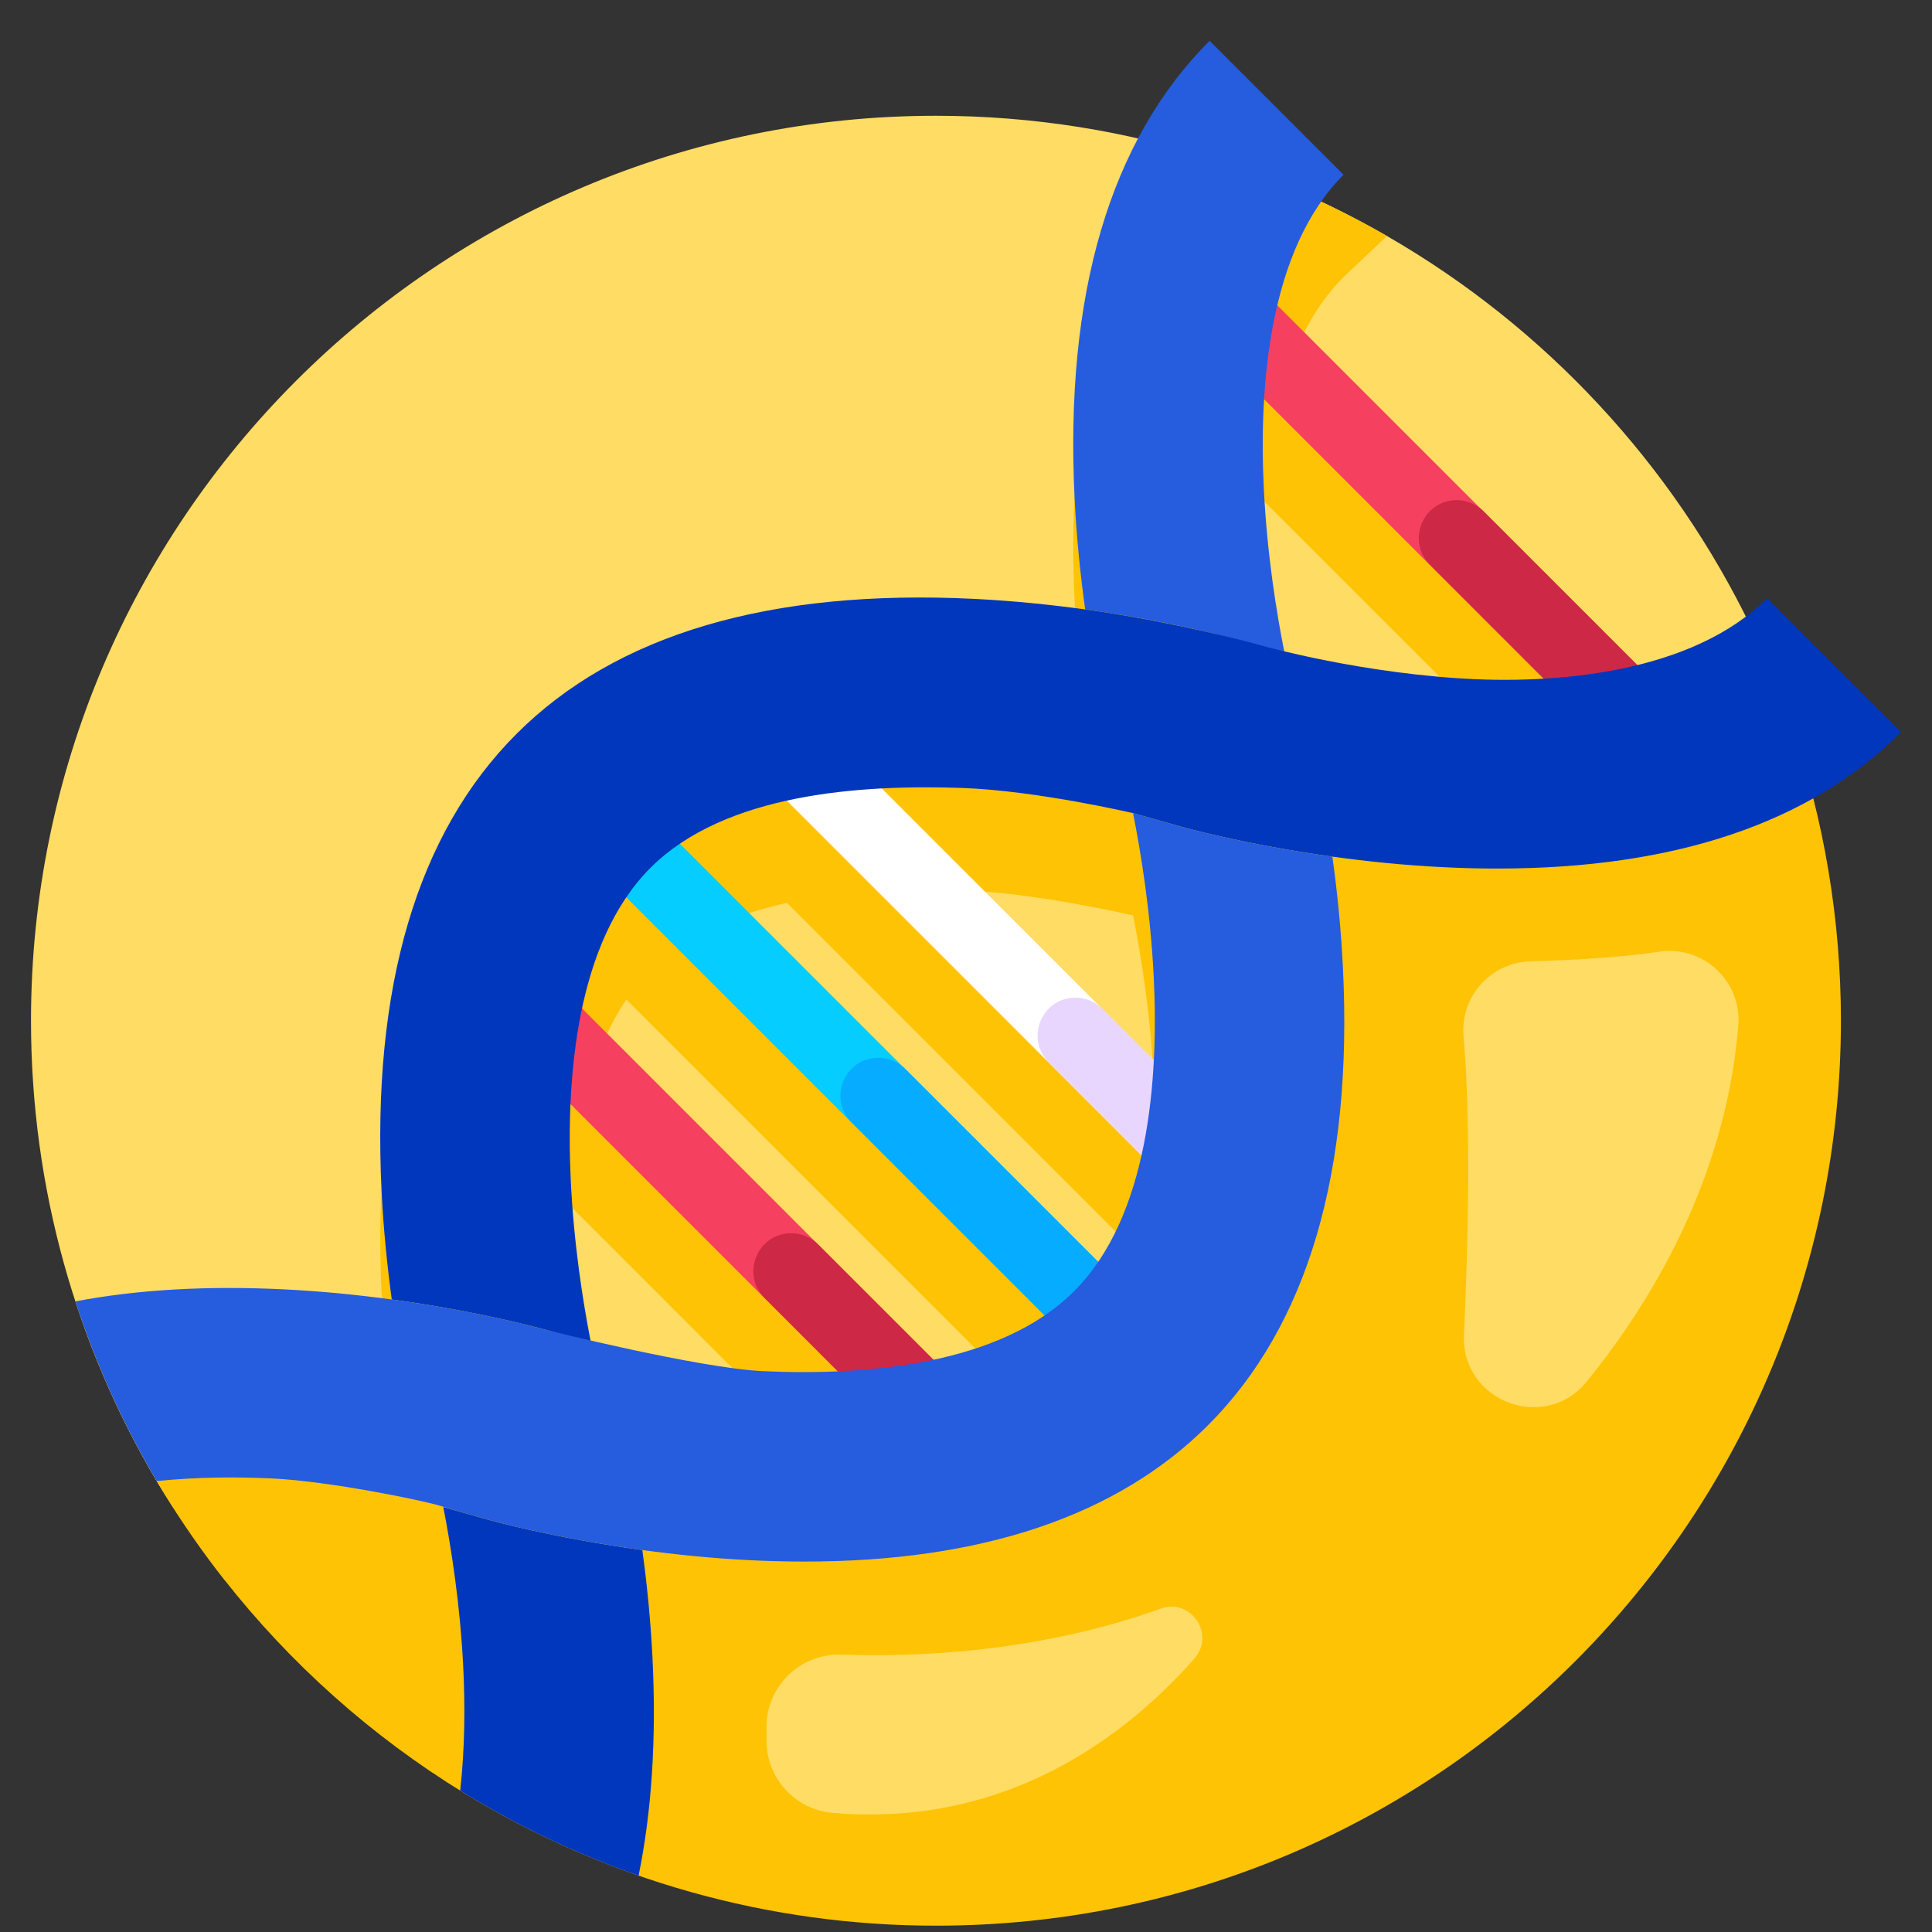 <svg width="41" height="41" viewBox="0 0 41 41" fill="none" xmlns="http://www.w3.org/2000/svg">
<rect x="0" y="0" width="41" height="41" fill="#333333" stroke="none"/>
<g id="fi_3182554" clip-path="url(#clip0_151_1260)">
<g id="Group">
<g id="Group_2">
<path id="Vector" d="M38.443 21.662C38.443 32.268 30.759 38.505 20.152 38.505C13.113 38.505 6.669 37.079 3.325 31.431C1.63 28.569 0.658 25.229 0.658 21.662C0.658 11.055 9.256 2.457 19.862 2.457C28.136 2.457 35.187 7.689 37.889 15.024C38.651 17.093 38.443 19.329 38.443 21.662Z" fill="#FFDC64"/>
</g>
<path id="Vector_2" d="M39.067 21.661C39.067 21.66 39.067 21.66 39.067 21.659C39.067 19.531 38.713 17.4 38.017 15.384L38.016 15.384C37.974 15.264 37.932 15.144 37.888 15.025C37.405 13.715 35.467 14.076 35.471 15.472C35.471 15.495 35.472 15.518 35.472 15.54C35.472 15.719 35.469 15.897 35.464 16.075C35.231 16.155 34.992 16.225 34.748 16.285L31.483 13.02C31.483 13.02 31.483 13.02 31.483 13.02L27.108 8.644C27.361 7.581 27.796 6.596 28.512 5.88L29.434 5.009C28.184 4.289 26.845 3.706 25.437 3.28C23.485 5.398 22.6 8.581 22.805 12.75C22.847 13.591 22.93 14.389 23.029 15.104C24.075 15.249 24.945 15.427 25.516 15.559C24.866 15.414 23.978 15.235 23.029 15.104C22.314 15.005 21.516 14.921 20.676 14.88C16.345 14.667 13.076 15.63 10.962 17.744C8.849 19.858 7.885 23.126 8.099 27.457C8.139 28.273 8.219 29.049 8.314 29.748C7.615 29.652 6.84 29.573 6.023 29.532C5.01 29.483 4.056 29.497 3.16 29.576C2.677 29.124 2.217 28.649 1.783 28.151C1.966 28.66 2.175 29.169 2.401 29.661C2.4 29.661 2.4 29.661 2.4 29.662C3.035 31.046 3.829 32.342 4.76 33.526H4.762C6.154 35.296 7.874 36.841 9.849 38.051V38.051C12.861 39.895 16.315 40.866 19.863 40.866C30.553 40.866 39.067 32.182 39.067 21.661ZM16.193 31.269C15.301 31.228 13.596 30.863 12.532 30.618C12.362 29.746 12.171 28.521 12.111 27.186C12.088 26.688 12.082 26.15 12.107 25.597L16.224 29.715L17.782 31.273C17.229 31.297 16.691 31.291 16.193 31.269ZM19.811 31.027L12.352 23.569C12.536 22.708 12.832 21.89 13.292 21.211L18.073 25.991L22.168 30.087C21.49 30.547 20.671 30.844 19.811 31.027ZM23.305 28.95L14.43 20.075C15.086 19.631 15.872 19.343 16.701 19.161L22.256 24.716L24.226 26.686C24.041 27.513 23.749 28.296 23.305 28.95ZM24.486 24.672L23.393 23.579L18.717 18.903C19.304 18.872 19.877 18.874 20.405 18.892C21.997 18.947 24.045 19.427 24.045 19.427C24.216 20.285 24.416 21.526 24.484 22.902C24.511 23.455 24.518 24.056 24.486 24.672ZM30.9 16.562C29.377 16.456 28.026 16.178 27.253 15.993C27.083 15.136 26.888 13.911 26.821 12.552C26.791 11.956 26.786 11.304 26.826 10.637L32.762 16.573C32.114 16.612 31.479 16.602 30.9 16.562Z" fill="#FFC305"/>
<g id="Group_3">
<g id="Group_4">
<path id="Vector_3" d="M11.812 17.564L12.949 16.427L24.778 28.255L23.641 29.392L11.812 17.564Z" fill="#05CDFF"/>
</g>
<g id="Group_5">
<path id="Vector_4" d="M14.541 14.835L15.678 13.698L27.507 25.527L26.37 26.664L14.541 14.835Z" fill="white"/>
</g>
<g id="Group_6">
<path id="Vector_5" d="M22.824 21.172C22.108 21.172 21.749 22.038 22.256 22.545L26.375 26.664L27.512 25.527L23.393 21.408C23.242 21.257 23.038 21.172 22.824 21.172Z" fill="#E8D6FF"/>
</g>
<g id="Group_7">
<path id="Vector_6" d="M23.866 5.512L25.003 4.375L36.831 16.204L35.694 17.341L23.866 5.512Z" fill="#F5415F"/>
</g>
<g id="Group_8">
<path id="Vector_7" d="M9.026 20.349L10.163 19.212L21.991 31.041L20.854 32.178L9.026 20.349Z" fill="#F5415F"/>
</g>
<g id="Group_9">
<path id="Vector_8" d="M18.641 22.448C17.925 22.448 17.566 23.314 18.073 23.82L23.646 29.393L24.783 28.256L19.21 22.683C19.059 22.532 18.854 22.448 18.641 22.448Z" fill="#05ACFF"/>
</g>
<path id="Vector_9" d="M15.681 13.697L27.512 25.527L15.681 13.697Z" fill="white"/>
<g id="Group_10">
<path id="Vector_10" d="M30.346 11.986L35.699 17.34L36.836 16.202L31.483 10.849C31.332 10.698 31.128 10.614 30.915 10.614C30.198 10.614 29.839 11.48 30.346 11.986Z" fill="#CD2846"/>
</g>
<g id="Group_11">
<path id="Vector_11" d="M16.793 26.171C16.076 26.171 15.717 27.038 16.224 27.544L20.859 32.179L21.997 31.042L17.361 26.407C17.21 26.256 17.006 26.171 16.793 26.171Z" fill="#CD2846"/>
</g>
<g id="Group_12">
<g id="Group_13">
<path id="Vector_12" d="M27.26 13.856C27.088 12.998 26.889 11.757 26.821 10.381C26.714 8.216 26.92 5.3 28.512 3.709L25.669 0.866C23.555 2.98 22.591 6.248 22.805 10.579C22.846 11.42 22.93 12.218 23.029 12.933C24.875 13.189 26.173 13.55 26.247 13.571L27.26 13.856Z" fill="#265CDE"/>
</g>
<g id="Group_14">
<path id="Vector_13" d="M37.499 12.697C35.922 14.274 33.037 14.54 30.9 14.391C28.528 14.226 26.57 13.644 26.57 13.644C26.496 13.623 24.875 13.189 23.029 12.933C22.314 12.834 21.516 12.751 20.675 12.709C16.344 12.496 13.076 13.459 10.962 15.573C8.848 17.687 7.885 20.955 8.098 25.286C8.139 26.103 8.219 26.878 8.314 27.577C10.193 27.833 11.52 28.203 11.595 28.224L12.54 28.49C12.368 27.615 12.173 26.372 12.111 25.015C12.013 22.876 12.227 19.994 13.805 18.416C15.383 16.838 18.264 16.647 20.405 16.721C21.997 16.776 24.045 17.256 24.045 17.256L25.057 17.541C25.131 17.562 26.429 17.924 28.276 18.179C28.991 18.278 29.788 18.362 30.629 18.403C31.023 18.423 31.407 18.432 31.783 18.432C35.544 18.432 38.42 17.461 40.342 15.539L37.499 12.697Z" fill="#0037BD"/>
</g>
<g id="Group_15">
<path id="Vector_14" d="M13.631 32.894C11.752 32.638 10.425 32.269 10.35 32.248L9.407 31.982C9.575 32.837 9.765 34.047 9.831 35.383C9.871 36.187 9.867 37.095 9.766 37.999C10.948 38.732 12.216 39.339 13.552 39.804C13.832 38.433 13.931 36.892 13.847 35.185C13.807 34.369 13.727 33.594 13.631 32.894Z" fill="#0037BD"/>
</g>
<g id="Group_16">
<path id="Vector_15" d="M28.275 18.179C26.429 17.923 25.131 17.562 25.057 17.541L24.045 17.256C24.216 18.114 24.416 19.355 24.484 20.731C24.59 22.896 24.384 25.812 22.793 27.403C21.215 28.981 18.333 29.196 16.193 29.098C14.836 29.036 11.595 28.224 11.595 28.224C11.52 28.202 10.193 27.833 8.314 27.577C7.615 27.482 6.839 27.402 6.023 27.362C4.397 27.282 2.922 27.367 1.601 27.617C2.038 28.959 2.619 30.236 3.326 31.431C4.167 31.344 5.005 31.34 5.752 31.374C6.996 31.43 9.022 31.852 9.359 31.961C9.641 32.052 10.342 32.246 10.35 32.248C10.425 32.269 11.752 32.638 13.631 32.894C14.331 32.99 15.106 33.07 15.922 33.11C16.316 33.129 16.7 33.139 17.076 33.139C20.837 33.139 23.714 32.168 25.636 30.246C27.749 28.132 28.713 24.864 28.499 20.533C28.458 19.692 28.375 18.895 28.275 18.179Z" fill="#265CDE"/>
</g>
</g>
</g>
<g id="Group_17">
<path id="Vector_16" d="M32.487 20.4C33.32 20.379 34.336 20.325 35.218 20.196C36.145 20.06 36.962 20.822 36.889 21.757C36.75 23.544 36.087 26.339 33.675 29.316C32.784 30.417 31.003 29.738 31.068 28.323C31.162 26.273 31.214 23.806 31.059 21.986C30.987 21.145 31.643 20.422 32.487 20.4Z" fill="#FFDC64"/>
<path id="Vector_17" d="M16.267 36.944V36.645C16.267 35.778 16.987 35.084 17.854 35.114C19.453 35.17 22.047 35.066 24.632 34.138C25.276 33.907 25.798 34.687 25.345 35.2C23.904 36.831 21.371 38.788 17.669 38.472C16.877 38.404 16.267 37.74 16.267 36.944Z" fill="#FFDC64"/>
</g>
</g>
</g>
<defs>
<clipPath id="clip0_151_1260">
<rect width="40" height="40" fill="white" transform="translate(0.5 0.866)"/>
</clipPath>
</defs>
</svg>
